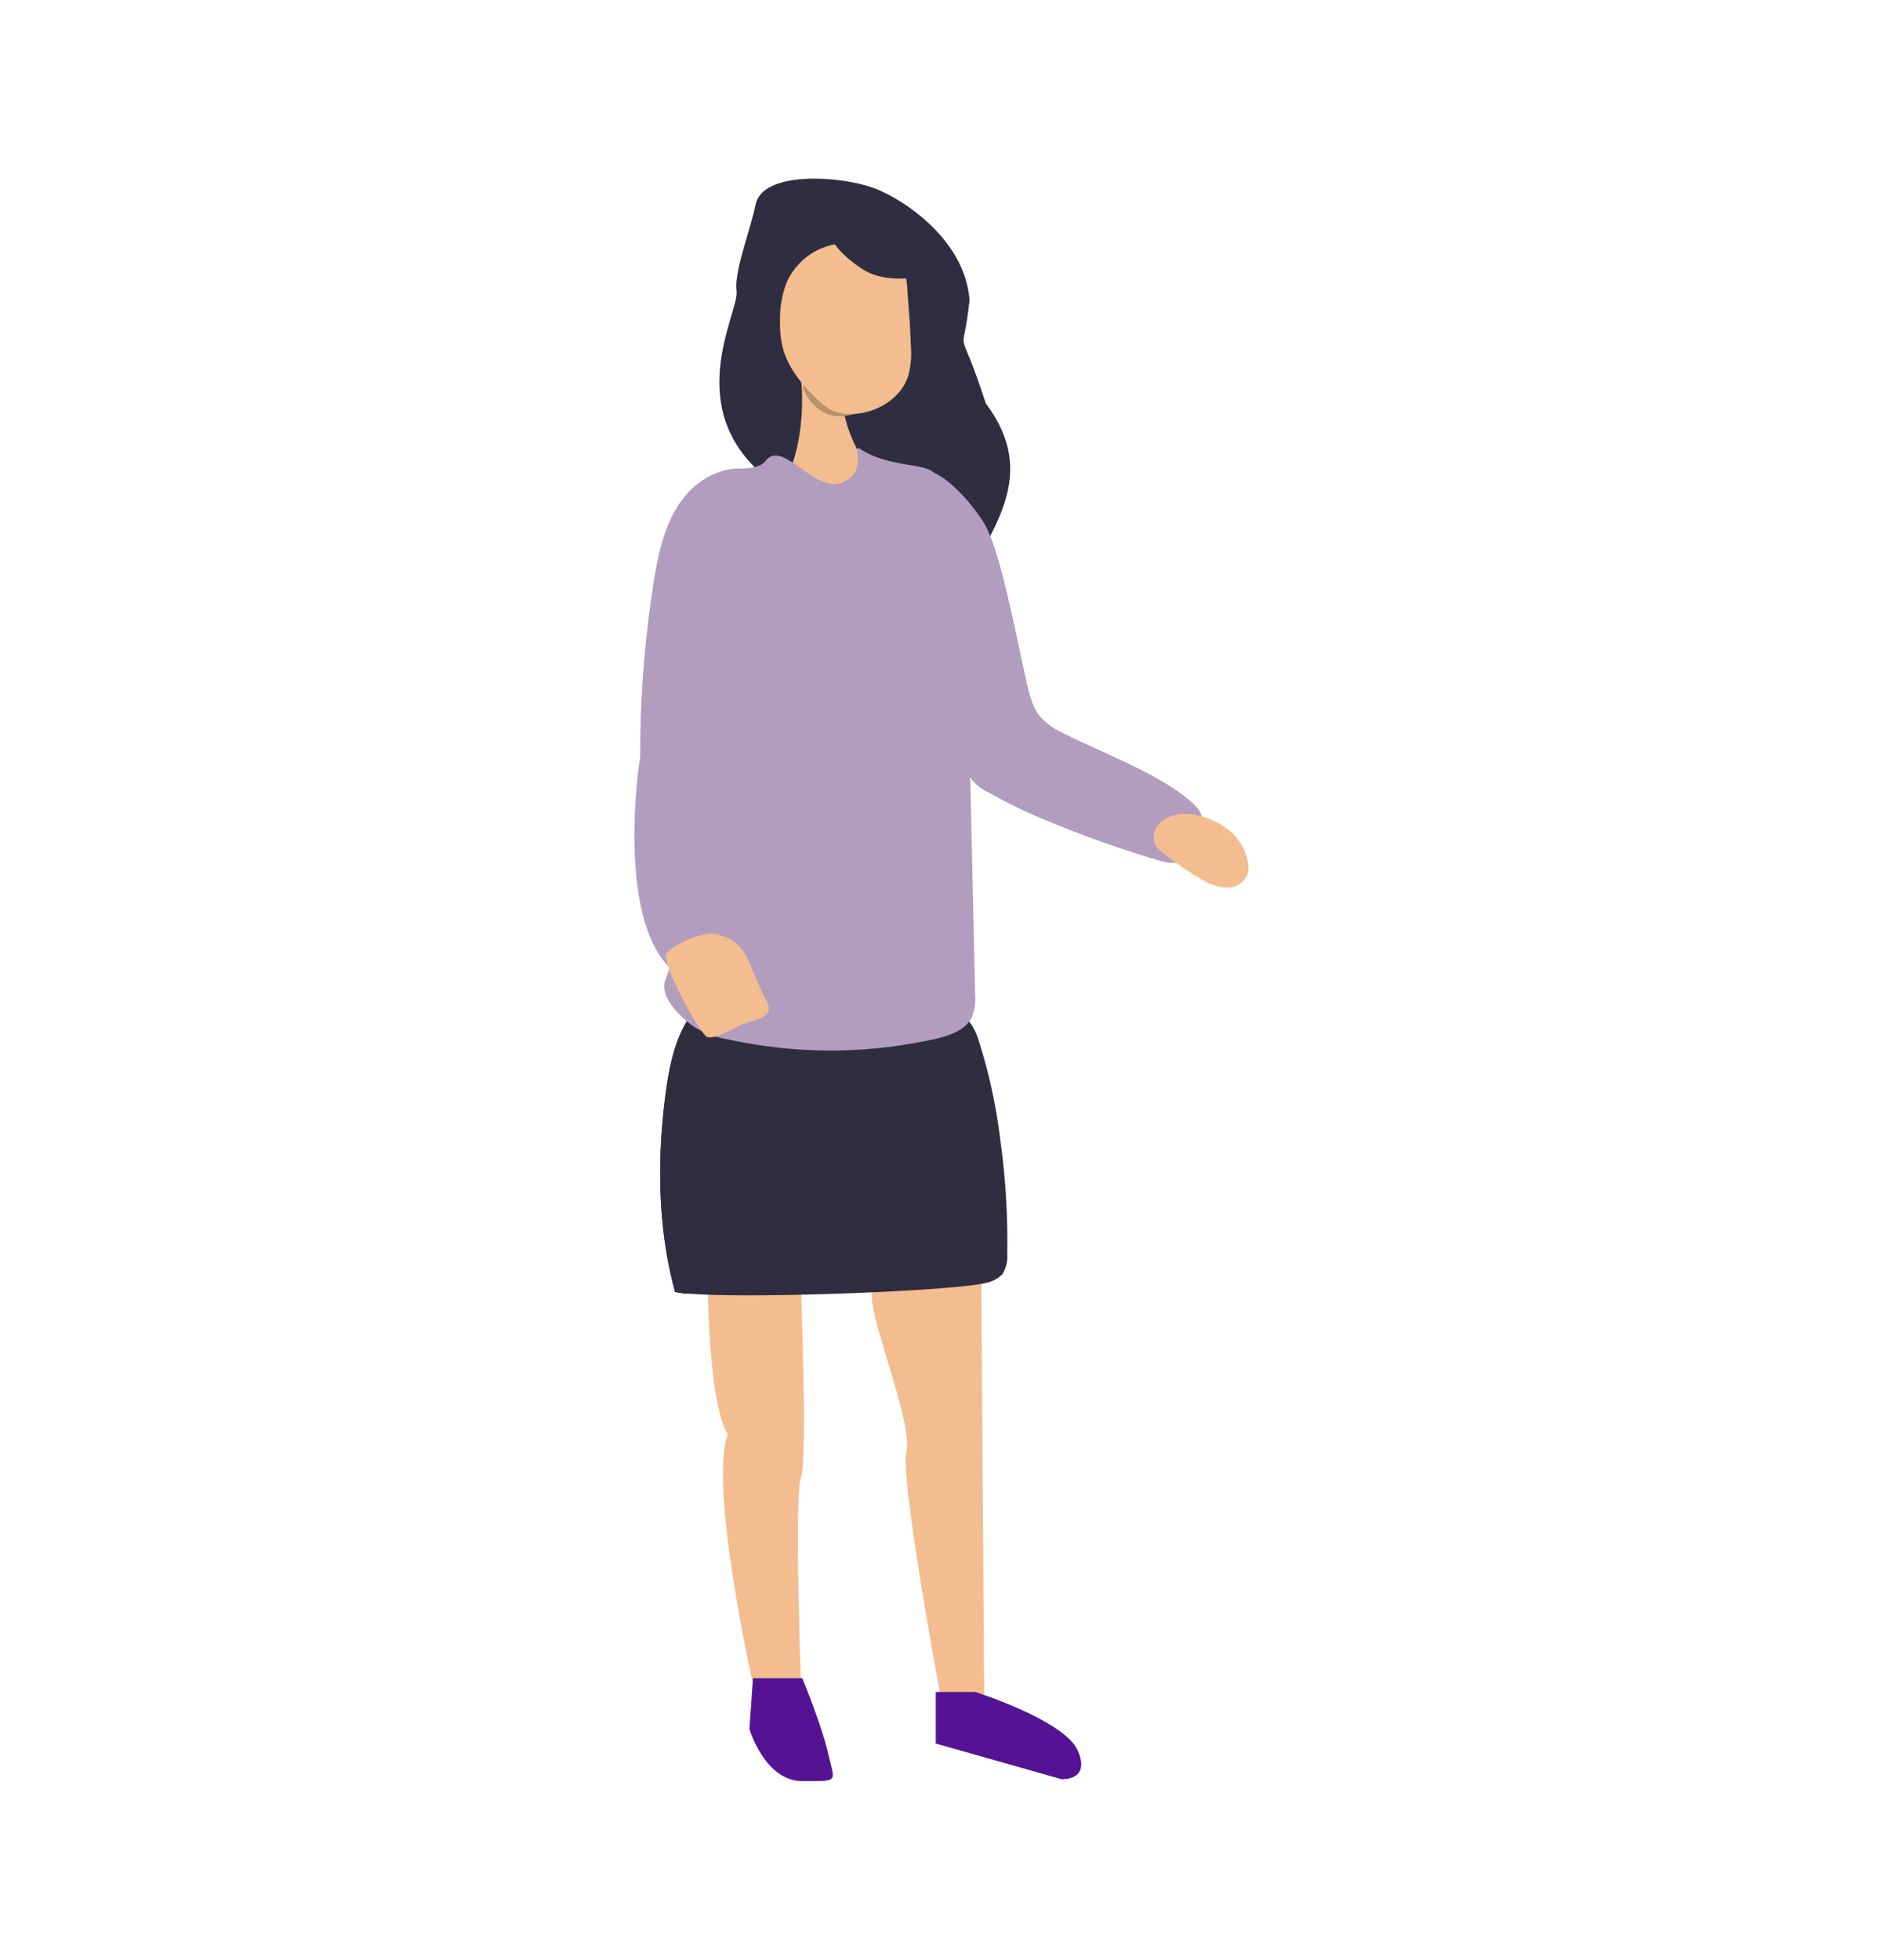 <svg xmlns="http://www.w3.org/2000/svg" xmlns:xlink="http://www.w3.org/1999/xlink" width="612" height="638" viewBox="0 0 612 638">
  <rect x="0" y="0" width="612" height="638" fill="#808080" stroke="none"/>
  <defs>
    <clipPath id="clip-Vrouw">
      <rect width="612" height="638"/>
    </clipPath>
  </defs>
  <g id="Vrouw" clip-path="url(#clip-Vrouw)">
    <rect width="612" height="638" fill="#fff"/>
    <g id="Vrouw-2" data-name="Vrouw" transform="translate(206.516 58.14)">
      <path id="Path_1543" data-name="Path 1543" d="M253.42,291.339l.964,133.622-14.09,1.331s-13.421-71.654-11.241-80.419-11.706-42.486-11.247-50.655a27.537,27.537,0,0,1,5.484-14.227Z" transform="translate(-140.498 68.348)" fill="#f3bd8f"/>
      <path id="Path_1544" data-name="Path 1544" d="M243.487,286.95s2.18,58.1,0,63.194,0,66.468,0,66.468h-15.74s-14.342-64.213-8.037-80.665c-6.684-10.8-6.559-51.566-6.559-51.566Z" transform="translate(-189.287 72.737)" fill="#f3bd8f"/>
      <path id="Path_1545" data-name="Path 1545" d="M202.276,166.96c-.551-6.2,4.979-20.689,6.2-27.252,2.065-11.221,27.168-9.57,37.93-5.761,7.209,2.252,30.112,15.369,31.777,36.641-2.414,22.136-4.347,4.011,5.268,33.623,17.574,23.476,2.253,40.7-9.3,62.545-9.315-3.213-33.246-10.485-43.021-18.448-6.54-5.324-11.474-14.434-17.968-19-29.364-22.487-10.3-54.133-10.808-61.315Z" transform="translate(-169.073 -131.082)" fill="#2f2e41"/>
      <path id="Path_1551" data-name="Path 1551" d="M263.914,244.527a22.009,22.009,0,0,0,2.524,5.416,21.41,21.41,0,0,0,8.078,5.966c12.3,6.333,31.139,13.126,41.511,22.259a11.474,11.474,0,0,1,3.1,3.694c1.492,3.236,0,6.884-1.377,10.258a11.039,11.039,0,0,1-3.19,4.773c-2.662,1.928-6.356,1.1-9.5.161a353.4,353.4,0,0,1-35.821-12.759,156.051,156.051,0,0,1-19-9.179,14.319,14.319,0,0,1-8.514-11.772,289.311,289.311,0,0,1-4.452-35.614l-2.295-28.11c-.436-5.416-16.889-24.3-11.932-28.042,9.684-7.274,23.819,12.529,26.045,16.591C255.309,199.6,261.481,237.6,263.914,244.527Z" transform="translate(-134.906 -75.371)" fill="#9d68fd"/>
      <path id="Path_1552" data-name="Path 1552" d="M263.914,244.527a22.009,22.009,0,0,0,2.524,5.416,21.41,21.41,0,0,0,8.078,5.966c12.3,6.333,31.139,13.126,41.511,22.259a11.474,11.474,0,0,1,3.1,3.694c1.492,3.236,0,6.884-1.377,10.258a11.039,11.039,0,0,1-3.19,4.773c-2.662,1.928-6.356,1.1-9.5.161a353.4,353.4,0,0,1-35.821-12.759,156.051,156.051,0,0,1-19-9.179,14.319,14.319,0,0,1-8.514-11.772,289.311,289.311,0,0,1-4.452-35.614l-2.295-28.11c-.436-5.416-16.889-24.3-11.932-28.042,9.684-7.274,23.819,12.529,26.045,16.591C255.309,199.6,261.481,237.6,263.914,244.527Z" transform="translate(-134.906 -75.371)" fill="#b29dbe"/>
      <path id="Path_1553" data-name="Path 1553" d="M300.742,328.246a10.442,10.442,0,0,1-1.606,6.471,9.753,9.753,0,0,1-4.773,2.662c-9.179,2.891-87.2,5.829-101.771,3.121-5.668-20.928-5.874-43.049-3.029-64.551,1.124-8.376,2.777-16.912,7.205-24.095a14.227,14.227,0,0,1,4.589-4.888,17.669,17.669,0,0,1,9.018-1.675c22.488-.229,45.367-.757,67.717,2.432,6.884.987,10.625,3.167,13.057,9.982a173.3,173.3,0,0,1,7.3,33.044A237.12,237.12,0,0,1,300.742,328.246Z" transform="translate(-179.376 21.895)" fill="#2f2e41"/>
      <path id="Path_1703" data-name="Path 1703" d="M409.342,317.7s2.76,18.927-5.32,34.81,33.067,3.338,33.067,3.338-13.687-15.791-14.165-30.713S409.342,317.7,409.342,317.7Z" transform="translate(-355.2 -253.428)" fill="#f3bd8f"/>
      <path id="Path_1744" data-name="Path 1744" d="M57.135,62.773l-.684,6.1s3.405,10.014,13.194,9.2,10.409-9.995,10.409-9.995Z" transform="translate(-1.574 -0.778)" fill="#ba916d"/>
      <path id="Path_1554" data-name="Path 1554" d="M192.627,339.673l3.488.6a28.089,28.089,0,0,0,2.432-1.423,13.08,13.08,0,0,0,4.7-4.452,13.767,13.767,0,0,0,1.193-6.035c.643-17.325-2.662-34.926.872-51.907,1.262-6.1,3.786-11.611,5.576-17.486,1.652-5.37-2.019-8.582-6.356-11.726a14.7,14.7,0,0,0-2.432-1.491l-.78.39a13.769,13.769,0,0,0-4.589,4.888c-4.452,7.182-6.1,15.719-7.228,24.095C186.752,296.6,186.936,318.745,192.627,339.673Z" transform="translate(-179.365 22.721)" fill="#2f2e41"/>
      <path id="Path_1556" data-name="Path 1556" d="M247.372,171.312a28.685,28.685,0,0,1-.8,9.592c-2.295,7.435-10.166,12.231-17.945,12.552a14.388,14.388,0,0,1-7.412-1.4,19.137,19.137,0,0,1-3.626-2.754c-5.438-4.98-10.441-10.923-12.093-18.105a34.67,34.67,0,0,1-.711-8.307,32.724,32.724,0,0,1,2.065-12,21.433,21.433,0,0,1,16.82-12.8c7.55-.964,14.594,2.845,20.1,7.573,2.754,2.295,2.295,7.045,2.685,10.579C246.867,161.262,247.212,166.287,247.372,171.312Z" transform="translate(-157.374 -116.87)" fill="#f3bd8f"/>
      <path id="Path_1557" data-name="Path 1557" d="M197.239,354.8a28.156,28.156,0,0,0,11.657,4.59,155.444,155.444,0,0,0,67.763-.115c4.589-1.079,9.844-2.777,11.864-7.137a16.544,16.544,0,0,0,1.01-7.5q-.78-36-1.606-72.054c-.6-27.307-1.193-54.706-5.209-81.715a45.9,45.9,0,0,0-6.517-15.65c-2.616-3.557-14.411-1.652-24.255-8.032-2.708-1.744,3.167,7.3-5.668,11.038s-19.367-14.342-24.967-7.045c-3.144,4.085-13.08,1.056-16.224,5.117-2.524,3.259-4.085,10.166-5.071,18.473-2.111,17.669-1.583,41.649-2.042,50.369-1.652,30.52.918,69.461-9.179,94.68C186.637,345.278,192.673,351.2,197.239,354.8Z" transform="translate(-178.63 -79.285)" fill="#b29dbe"/>
      <path id="Path_1564" data-name="Path 1564" d="M201.431,337.626c-25.9-8.937-18.294-66.957-17.17-73.344a356.923,356.923,0,0,1,4.36-56.817c1.629-10.28,3.947-21,10.831-28.822,10.234-11.611,28.982-11.978,30.589,5.094.842,8.4-24.292,68.475-24.292,68.475S218.612,342.7,201.431,337.626Z" transform="translate(-182.361 -76.01)" fill="#b29dbe"/>
      <path id="Path_1566" data-name="Path 1566" d="M284.771,226.7a17.923,17.923,0,0,1,3.671,7.848,7.939,7.939,0,0,1-.138,4.085,7.045,7.045,0,0,1-6.678,4.222,16.522,16.522,0,0,1-7.94-2.455A105.749,105.749,0,0,1,261,231.75a10.988,10.988,0,0,1-2.295-2.042,6.288,6.288,0,0,1,1.01-7.779C266.368,215.274,279.838,220.575,284.771,226.7Z" transform="translate(-88.711 -12.111)" fill="#f3bd8f"/>
      <path id="Path_1573" data-name="Path 1573" d="M222.706,150.775c6.15,3.672,13.768,2.914,20.974,2.019A18.794,18.794,0,0,0,237.6,141.78a25.469,25.469,0,0,0-7.894-5.186c-4.016-1.629-14.686-3.717-17.325,1.308C210.223,142.009,219.608,148.939,222.706,150.775Z" transform="translate(-147.922 -121.001)" fill="#2f2e40"/>
      <path id="Path_1681" data-name="Path 1681" d="M0,3.063,15.756,0s9.061,13.671,12.98,22.521,5.384,8.018-6.59,10.357S2.027,19.526,2.027,19.526Z" transform="translate(39.183 485.079) rotate(11)" fill="#541295"/>
      <path id="Path_1682" data-name="Path 1682" d="M0,2.459,12.648,0S42.8,3.48,48.99,12.33s-3.324,10.178-3.324,10.178L3.2,18.922Z" transform="translate(98.577 490.164) rotate(11)" fill="#541295"/>
      <path id="Path_1706" data-name="Path 1706" d="M30.02,21.934a12.561,12.561,0,0,1-8.627,3.658c-5.176-.1-9.68-1.933-17.254-2.467s-2.5-7.54-2.157-12.32S2.917,1.87,4.539.49,31.573.763,34.385,4.006C35.645,5.507,34.765,19.225,30.02,21.934Z" transform="matrix(-0.545, -0.839, 0.839, -0.545, 25.739, 283.45)" fill="#f3bd8f"/>
    </g>
  </g>
</svg>
